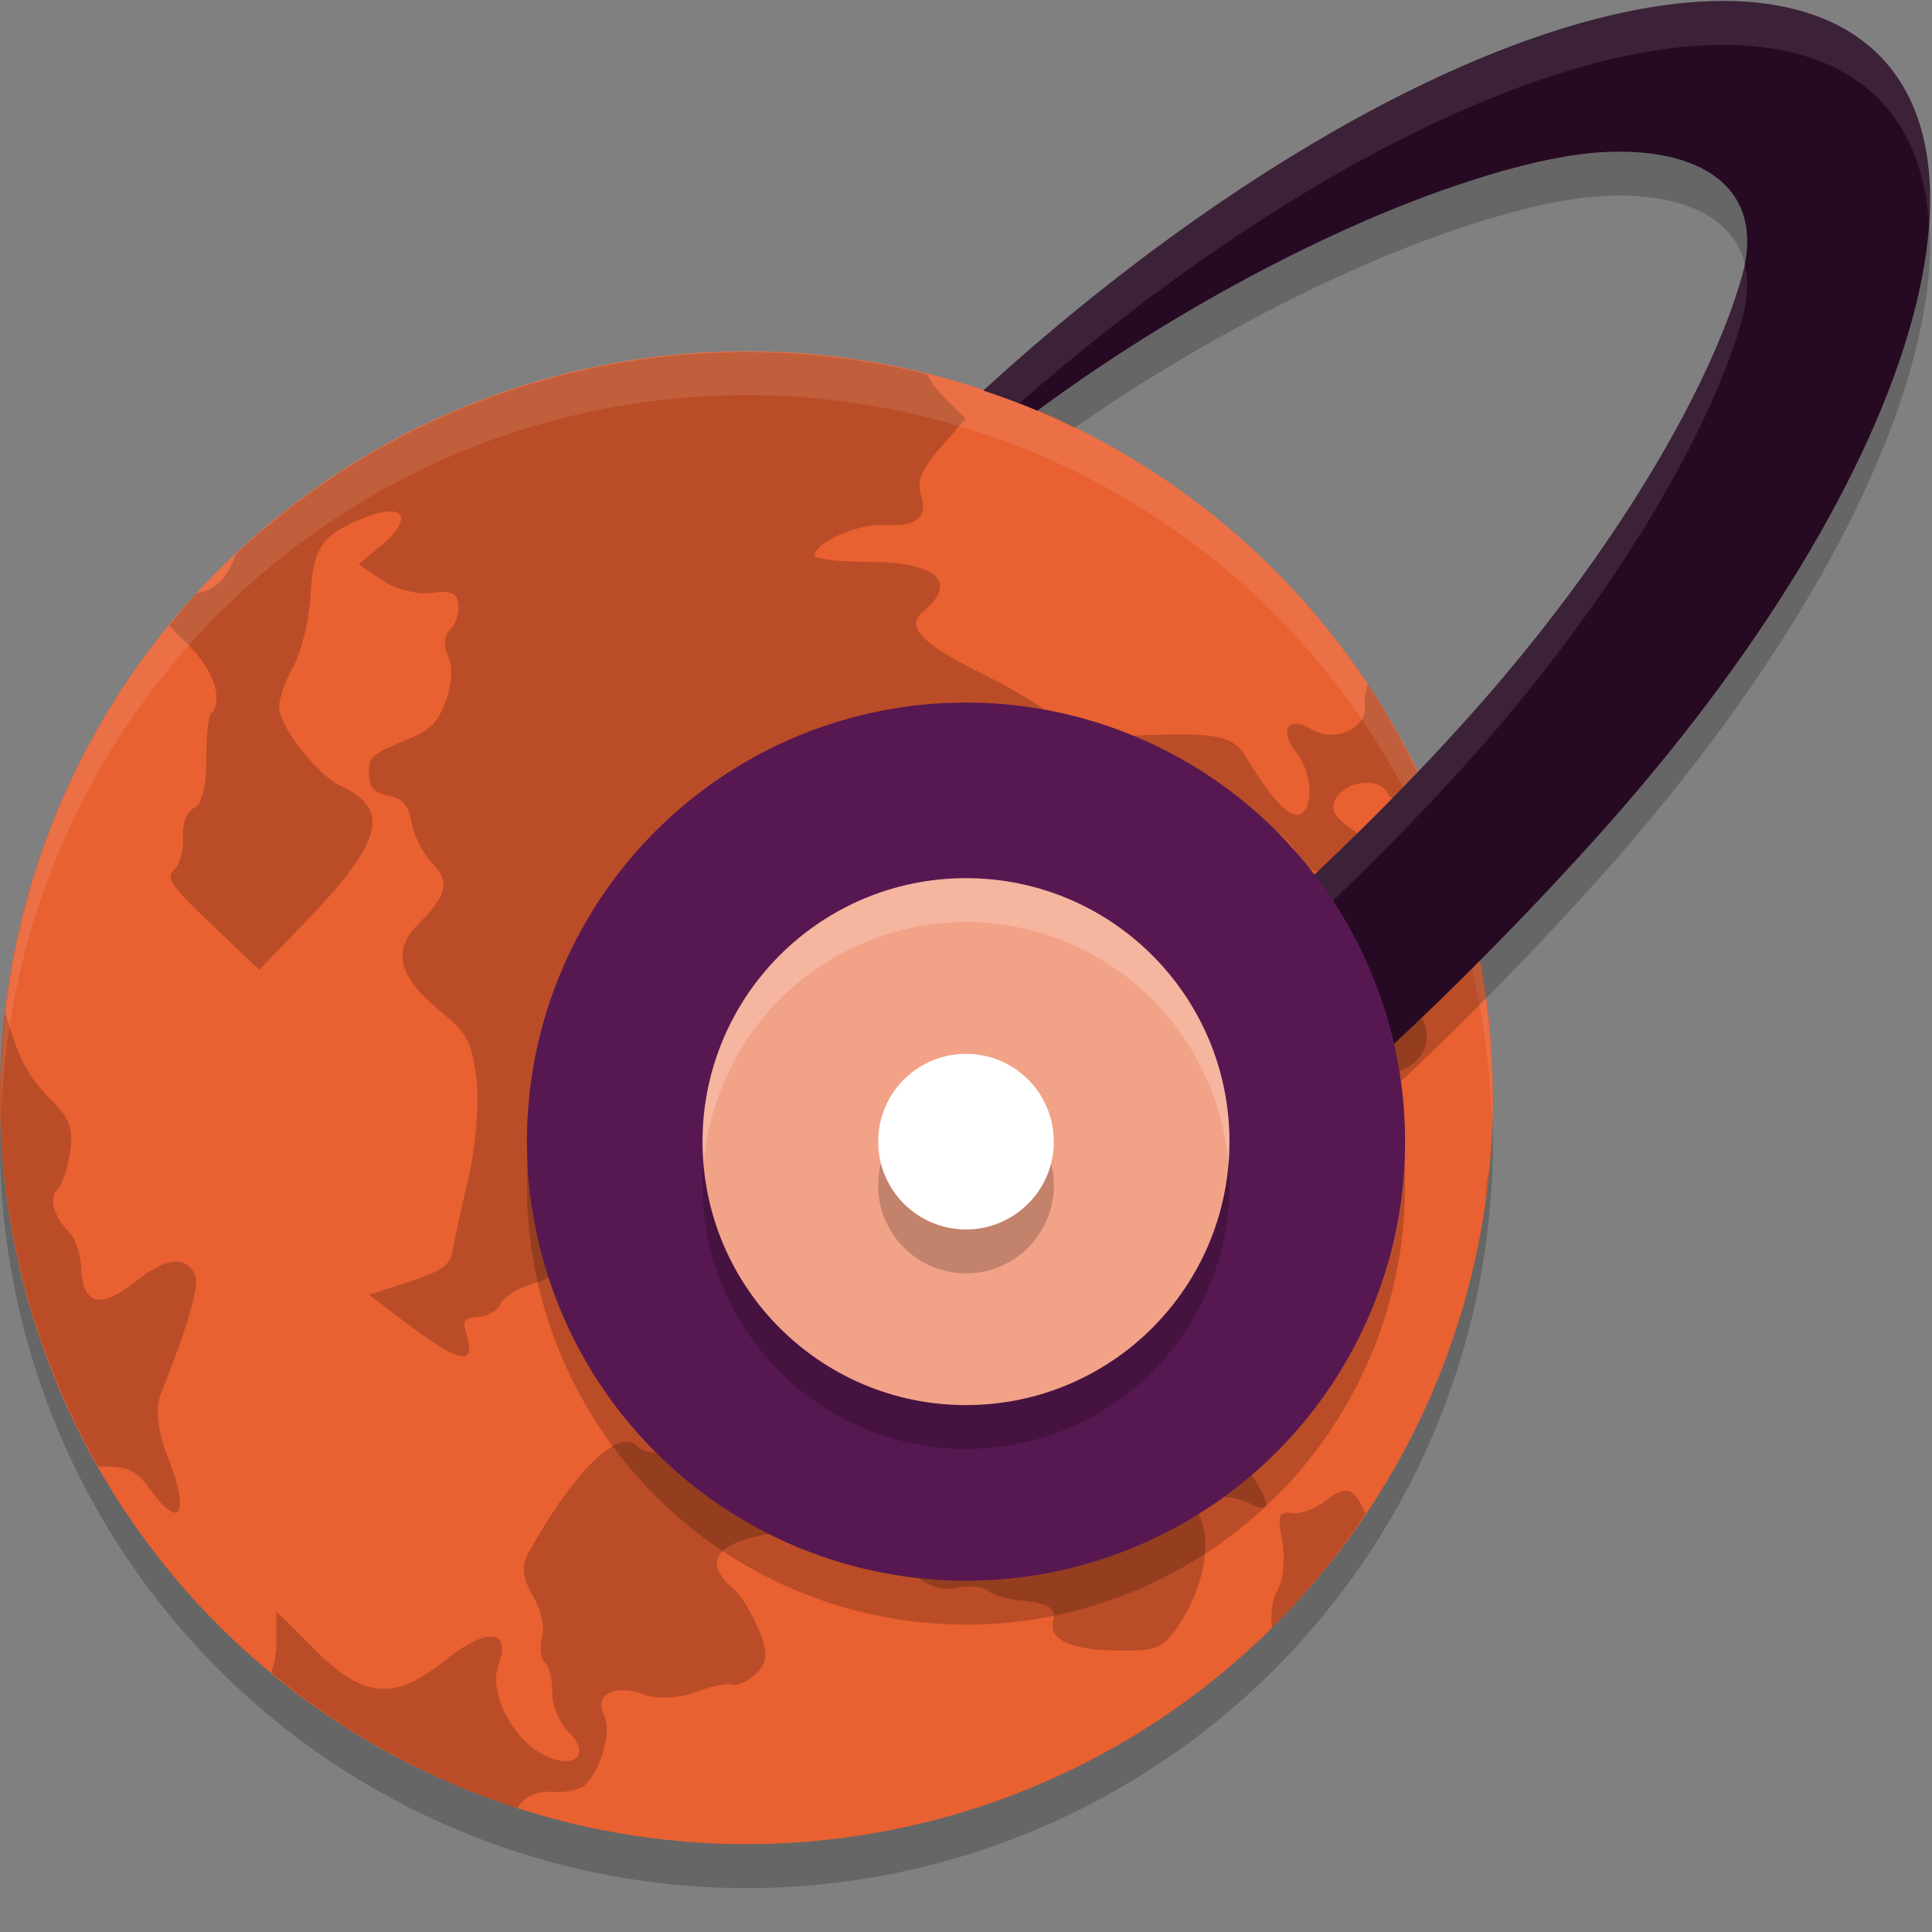 <svg xmlns="http://www.w3.org/2000/svg" width="22" height="22" version="1">
 <rect width="100%" height="100%" fill="#808080" stroke="none"/>
 <circle style="opacity:0.2" cx="-15.203" cy="-3.182" r="8.5" transform="rotate(-135)"/>
 <circle style="fill:#e96031" cx="-14.849" cy="-2.828" r="8.5" transform="rotate(-135)"/>
 <path style="opacity:0.2" d="m 3.09,19.046 a 8.5,8.5 0 0 0 2.806,1.544 c 0.066,-0.127 0.21,-0.2 0.416,-0.185 0.14,0.01 0.302,-0.03 0.361,-0.089 0.18,-0.18 0.294,-0.62 0.204,-0.79 -0.119,-0.226 0.123,-0.353 0.447,-0.232 0.15,0.056 0.412,0.046 0.583,-0.021 0.171,-0.067 0.365,-0.108 0.43,-0.091 0.066,0.017 0.193,-0.042 0.282,-0.132 C 8.744,18.926 8.747,18.809 8.635,18.547 8.555,18.359 8.433,18.159 8.365,18.103 7.973,17.779 8.157,17.545 8.877,17.451 9.26,17.401 9.394,17.426 9.48,17.567 c 0.08,0.131 0.168,0.159 0.32,0.102 0.161,-0.06 0.282,-0.015 0.52,0.192 0.234,0.204 0.377,0.257 0.579,0.219 0.148,-0.027 0.305,-0.012 0.351,0.034 0.046,0.046 0.213,0.095 0.371,0.11 0.321,0.03 0.405,0.084 0.371,0.241 -0.045,0.208 0.194,0.319 0.706,0.33 0.452,0.01 0.539,-0.021 0.697,-0.248 0.28,-0.404 0.398,-0.892 0.292,-1.21 -0.092,-0.277 -0.086,-0.29 0.144,-0.297 0.133,-0.004 0.316,0.034 0.408,0.083 0.265,0.142 0.228,-0.051 -0.088,-0.46 -0.324,-0.419 -0.305,-0.669 0.052,-0.679 0.199,-0.006 0.213,-0.03 0.155,-0.283 -0.113,-0.494 -0.471,-0.619 -0.386,-0.134 0.055,0.311 -0.126,0.236 -0.301,-0.126 -0.14,-0.289 -0.187,-0.327 -0.423,-0.343 -0.485,-0.035 -0.435,-0.65 0.054,-0.664 0.311,-0.009 0.459,-0.248 0.289,-0.47 -0.075,-0.098 -0.174,-0.359 -0.221,-0.579 -0.047,-0.22 -0.121,-0.437 -0.165,-0.481 -0.044,-0.044 -0.08,-0.256 -0.08,-0.471 -3.01e-4,-0.436 -0.094,-0.585 -0.309,-0.493 -0.258,0.111 -0.324,0.236 -0.342,0.652 -0.015,0.331 -0.217,1.049 -0.327,1.159 -0.068,0.068 -0.272,-0.252 -0.319,-0.498 -0.029,-0.154 -0.096,-0.384 -0.15,-0.51 -0.057,-0.135 -0.034,-0.355 0.053,-0.533 0.138,-0.279 0.128,-0.325 -0.122,-0.575 l -0.272,-0.272 0.447,-0.53 c 0.538,-0.637 0.61,-0.803 0.457,-1.053 -0.113,-0.184 -0.041,-0.572 0.139,-0.752 0.048,-0.048 0.272,-0.058 0.497,-0.023 0.28,0.044 0.45,0.013 0.537,-0.096 0.109,-0.136 0.157,-0.128 0.318,0.059 0.104,0.121 0.338,0.276 0.519,0.344 0.215,0.081 0.397,0.221 0.52,0.398 0.142,0.204 0.213,0.251 0.28,0.183 0.05,-0.05 0.204,-0.082 0.342,-0.073 0.341,0.024 0.35,-0.135 0.018,-0.365 -0.206,-0.143 -0.26,-0.225 -0.215,-0.33 0.096,-0.224 0.486,-0.29 0.599,-0.102 0.072,0.12 0.15,0.133 0.292,0.05 0.05,-0.03 0.103,-0.045 0.154,-0.051 A 8.5,8.5 0 0 0 15.576,7.791 c -0.027,0.087 -0.045,0.174 -0.035,0.231 0.045,0.264 -0.343,0.445 -0.607,0.283 -0.27,-0.165 -0.376,0.01 -0.167,0.273 0.184,0.231 0.194,0.661 0.018,0.699 -0.118,0.025 -0.306,-0.183 -0.612,-0.679 -0.138,-0.224 -0.348,-0.261 -1.226,-0.222 -0.508,0.023 -0.805,-0.053 -1.01,-0.258 -0.078,-0.078 -0.429,-0.285 -0.779,-0.46 C 10.496,7.33 10.309,7.13 10.508,6.967 10.923,6.628 10.668,6.398 9.878,6.398 9.549,6.397 9.279,6.366 9.278,6.328 c -0.003,-0.148 0.485,-0.365 0.787,-0.349 0.382,0.02 0.506,-0.084 0.42,-0.352 -0.047,-0.147 0.013,-0.288 0.224,-0.53 L 10.996,4.768 10.745,4.517 C 10.657,4.429 10.596,4.344 10.56,4.262 A 8.5,8.5 0 0 0 2.687,6.31 C 2.583,6.599 2.457,6.711 2.238,6.759 A 8.5,8.5 0 0 0 1.929,7.123 c 0.052,0.057 0.105,0.116 0.172,0.177 0.316,0.29 0.456,0.669 0.304,0.821 -0.032,0.032 -0.057,0.272 -0.055,0.533 0.002,0.296 -0.051,0.502 -0.141,0.547 -0.082,0.041 -0.137,0.184 -0.126,0.328 0.01,0.141 -0.033,0.308 -0.096,0.371 -0.101,0.101 -0.049,0.177 0.425,0.629 l 0.54,0.514 0.511,-0.529 C 4.356,9.59 4.457,9.219 3.886,8.953 3.625,8.832 3.207,8.308 3.18,8.069 3.17,7.982 3.239,7.772 3.334,7.603 3.429,7.434 3.52,7.067 3.535,6.789 3.567,6.225 3.663,6.087 4.165,5.89 4.604,5.718 4.712,5.897 4.353,6.2 L 4.085,6.425 4.353,6.608 c 0.148,0.101 0.397,0.165 0.558,0.144 0.229,-0.03 0.295,-0.002 0.31,0.132 0.011,0.094 -0.034,0.224 -0.099,0.288 -0.065,0.065 -0.073,0.201 -0.018,0.303 0.055,0.102 0.044,0.328 -0.025,0.501 -0.109,0.278 -0.17,0.335 -0.504,0.472 -0.338,0.139 -0.378,0.177 -0.374,0.357 0.004,0.165 0.044,0.211 0.221,0.255 0.178,0.045 0.225,0.102 0.269,0.323 0.029,0.147 0.134,0.35 0.234,0.45 0.203,0.203 0.166,0.363 -0.161,0.689 -0.301,0.301 -0.231,0.591 0.236,0.979 0.324,0.27 0.37,0.355 0.425,0.779 0.034,0.262 -0.006,0.77 -0.09,1.13 -0.084,0.36 -0.166,0.74 -0.184,0.845 -0.026,0.151 -0.127,0.221 -0.49,0.34 l -0.458,0.149 0.371,0.282 c 0.659,0.502 0.852,0.545 0.736,0.161 -0.045,-0.149 -0.023,-0.18 0.139,-0.192 0.106,-0.007 0.219,-0.074 0.251,-0.148 0.032,-0.074 0.184,-0.172 0.337,-0.218 0.154,-0.045 0.339,-0.14 0.413,-0.21 0.23,-0.218 0.791,-0.013 1.195,0.438 0.612,0.683 0.674,0.725 1.118,0.742 0.554,0.02 0.715,-0.067 0.829,-0.448 0.111,-0.37 -0.023,-0.696 -0.442,-1.075 -0.374,-0.339 -0.383,-0.411 -0.066,-0.565 0.27,-0.131 0.579,0.025 0.612,0.308 0.025,0.218 0.518,0.562 0.788,0.549 0.113,-0.005 0.348,-0.08 0.521,-0.166 0.299,-0.149 0.335,-0.141 0.704,0.163 0.369,0.303 0.39,0.347 0.409,0.811 0.021,0.518 -0.123,0.753 -0.58,0.951 -0.203,0.087 -0.269,0.068 -0.395,-0.114 -0.249,-0.36 -0.475,-0.375 -0.801,-0.049 -0.158,0.158 -0.275,0.336 -0.259,0.396 0.015,0.059 -0.038,0.174 -0.118,0.254 -0.08,0.08 -0.145,0.222 -0.144,0.314 0.002,0.134 -0.043,0.16 -0.229,0.128 C 9.466,17.035 9.308,16.948 9.241,16.864 9.176,16.78 8.936,16.605 8.709,16.476 8.383,16.287 8.254,16.264 8.084,16.365 7.76,16.556 7.393,16.601 7.257,16.466 7.044,16.252 6.537,16.75 6.014,17.689 c -0.077,0.139 -0.061,0.292 0.051,0.478 0.091,0.151 0.14,0.365 0.109,0.475 -0.031,0.11 -0.017,0.24 0.032,0.289 0.049,0.049 0.086,0.204 0.082,0.343 -0.004,0.14 0.079,0.339 0.186,0.447 0.254,0.254 0.083,0.433 -0.261,0.273 C 5.849,19.825 5.563,19.283 5.673,18.973 5.823,18.552 5.553,18.521 5.074,18.903 4.481,19.376 4.144,19.345 3.564,18.766 l -0.417,-0.417 1.804e-4,0.365 c -1.804e-4,0.114 -0.023,0.231 -0.058,0.332 z M 1.118,16.696 c 0.022,0.001 0.042,0.004 0.066,0.004 0.282,-0.003 0.368,0.042 0.55,0.291 0.319,0.434 0.422,0.234 0.188,-0.366 C 1.796,16.301 1.764,16.043 1.829,15.88 2.142,15.092 2.274,14.632 2.222,14.52 2.118,14.293 1.896,14.316 1.546,14.592 1.145,14.909 0.947,14.864 0.925,14.449 c -0.009,-0.161 -0.065,-0.342 -0.124,-0.401 -0.187,-0.187 -0.25,-0.399 -0.148,-0.501 0.053,-0.053 0.119,-0.245 0.145,-0.426 0.039,-0.267 -0.002,-0.381 -0.214,-0.594 -0.261,-0.261 -0.372,-0.47 -0.519,-0.978 -0.002,-0.008 -0.007,-0.014 -0.009,-0.022 a 8.5,8.5 0 0 0 1.062,5.168 z m 13.366,1.839 a 8.5,8.5 0 0 0 0.027,-0.025 8.5,8.5 0 0 0 1.037,-1.272 c -0.129,-0.306 -0.224,-0.331 -0.45,-0.151 -0.117,0.093 -0.29,0.157 -0.387,0.143 -0.149,-0.023 -0.166,0.025 -0.11,0.322 0.036,0.192 0.013,0.44 -0.052,0.551 -0.063,0.108 -0.081,0.276 -0.065,0.433 z m 0.095,-3.879 c 0.05,0.062 0.148,0.1 0.296,0.103 0.311,0.007 0.593,-0.323 0.533,-0.624 -0.068,-0.345 -0.188,-0.384 -0.469,-0.155 -0.347,0.283 -0.47,0.54 -0.359,0.676 z m -0.111,-1.929 c 0.063,0.059 0.175,0.083 0.335,0.058 0.17,-0.026 0.316,-0.133 0.481,-0.353 0.202,-0.27 0.267,-0.306 0.454,-0.246 0.24,0.078 0.516,-0.13 0.51,-0.384 -0.005,-0.253 -0.161,-0.344 -0.375,-0.219 -0.305,0.179 -0.687,-0.147 -0.711,-0.606 -0.011,-0.196 -0.048,-0.327 -0.083,-0.291 -0.035,0.035 -0.057,0.272 -0.047,0.524 0.014,0.387 -0.028,0.503 -0.268,0.743 -0.338,0.338 -0.435,0.642 -0.295,0.773 z m 2.451,0.899 a 8.5,8.5 0 0 0 0.036,-0.315 c -0.022,0.104 -0.036,0.212 -0.036,0.315 z m -1.103,-2.948 c 0.041,0.02 0.092,-0.005 0.159,-0.072 0.068,-0.068 0.182,-0.096 0.255,-0.062 0.096,0.044 0.194,-0.021 0.361,-0.242 0.031,-0.041 0.059,-0.072 0.087,-0.104 a 8.5,8.5 0 0 0 -0.122,-0.378 c -0.1,0.108 -0.241,0.212 -0.449,0.31 -0.353,0.168 -0.421,0.23 -0.392,0.351 0.028,0.113 0.059,0.178 0.1,0.198 z"/>
 <path style="opacity:0.1;fill:#ffffff" d="M 8.624,4.001 A 8.5,8.5 0 0 0 2.489,6.489 8.5,8.5 0 0 0 0.013,12.698 8.5,8.5 0 0 1 2.489,6.989 a 8.5,8.5 0 0 1 12.021,0 8.5,8.5 0 0 1 2.477,5.813 8.5,8.5 0 0 0 -2.477,-6.313 8.5,8.5 0 0 0 -5.887,-2.488 z"/>
 <path style="opacity:0.2" d="M 19.719 0.512 C 19.592 0.509 19.46 0.513 19.324 0.521 C 17.201 0.663 14.275 2.255 11.609 4.592 C 11.822 4.675 12.03 4.77 12.236 4.871 C 13.374 4.081 14.538 3.451 15.549 3.012 C 16.136 2.756 17.342 2.289 18.229 2.234 C 19.361 2.164 20.107 2.634 19.842 3.623 C 19.502 4.853 18.42 6.788 16.662 8.734 C 14.905 10.681 12.51 12.737 10.725 13.682 L 11.787 15.619 C 13.876 14.293 16.174 12.259 18.146 10.074 C 21.967 5.843 23.125 1.647 20.734 0.701 C 20.441 0.585 20.1 0.521 19.719 0.512 z"/>
 <path style="fill:#260a23" d="M 19.719 0.012 C 19.592 0.009 19.46 0.013 19.324 0.021 C 17.092 0.17 13.969 1.913 11.197 4.447 C 11.404 4.516 11.61 4.59 11.812 4.676 C 13.081 3.741 14.412 3.006 15.549 2.512 C 16.136 2.256 17.342 1.789 18.229 1.734 C 19.361 1.664 20.107 2.134 19.842 3.123 C 19.502 4.353 18.42 6.288 16.662 8.234 C 14.905 10.181 12.51 12.237 10.725 13.182 L 11.787 15.119 C 13.876 13.793 16.174 11.759 18.146 9.574 C 21.967 5.343 23.125 1.147 20.734 0.201 C 20.441 0.085 20.1 0.021 19.719 0.012 z"/>
 <circle style="opacity:0.2" cx="11" cy="13.5" r="5"/>
 <path style="opacity:0.1;fill:#ffffff" d="M 19.719 0.012 C 19.592 0.009 19.46 0.013 19.324 0.021 C 17.092 0.17 13.969 1.913 11.197 4.447 C 11.335 4.493 11.474 4.539 11.609 4.592 C 14.275 2.255 17.201 0.663 19.324 0.521 C 19.46 0.513 19.592 0.509 19.719 0.512 C 20.1 0.521 20.441 0.585 20.734 0.701 C 21.51 1.008 21.906 1.661 21.965 2.543 C 22.042 1.406 21.651 0.564 20.734 0.201 C 20.441 0.085 20.1 0.021 19.719 0.012 z M 19.863 2.99 C 19.855 3.035 19.854 3.076 19.842 3.123 C 19.502 4.353 18.42 6.288 16.662 8.234 C 14.905 10.181 12.51 12.237 10.725 13.182 L 10.932 13.561 C 12.693 12.573 14.97 10.608 16.662 8.734 C 18.42 6.788 19.502 4.853 19.842 3.623 C 19.907 3.381 19.91 3.17 19.863 2.99 z"/>
 <circle style="fill:#571851" cx="11" cy="13" r="5"/>
 <circle style="opacity:0.2" cx="11" cy="13.5" r="3"/>
 <circle style="fill:#f2a287" cx="11" cy="13" r="3"/>
 <circle style="opacity:0.2" cx="11" cy="13.5" r="1"/>
 <circle style="fill:#ffffff" cx="11" cy="13" r="1"/>
 <path style="opacity:0.2;fill:#ffffff" d="M 11,10 A 3,3 0 0 0 8,13 3,3 0 0 0 8.014,13.256 3,3 0 0 1 11,10.5 3,3 0 0 1 13.986,13.244 3,3 0 0 0 14,13 3,3 0 0 0 11,10 Z"/>
</svg>
